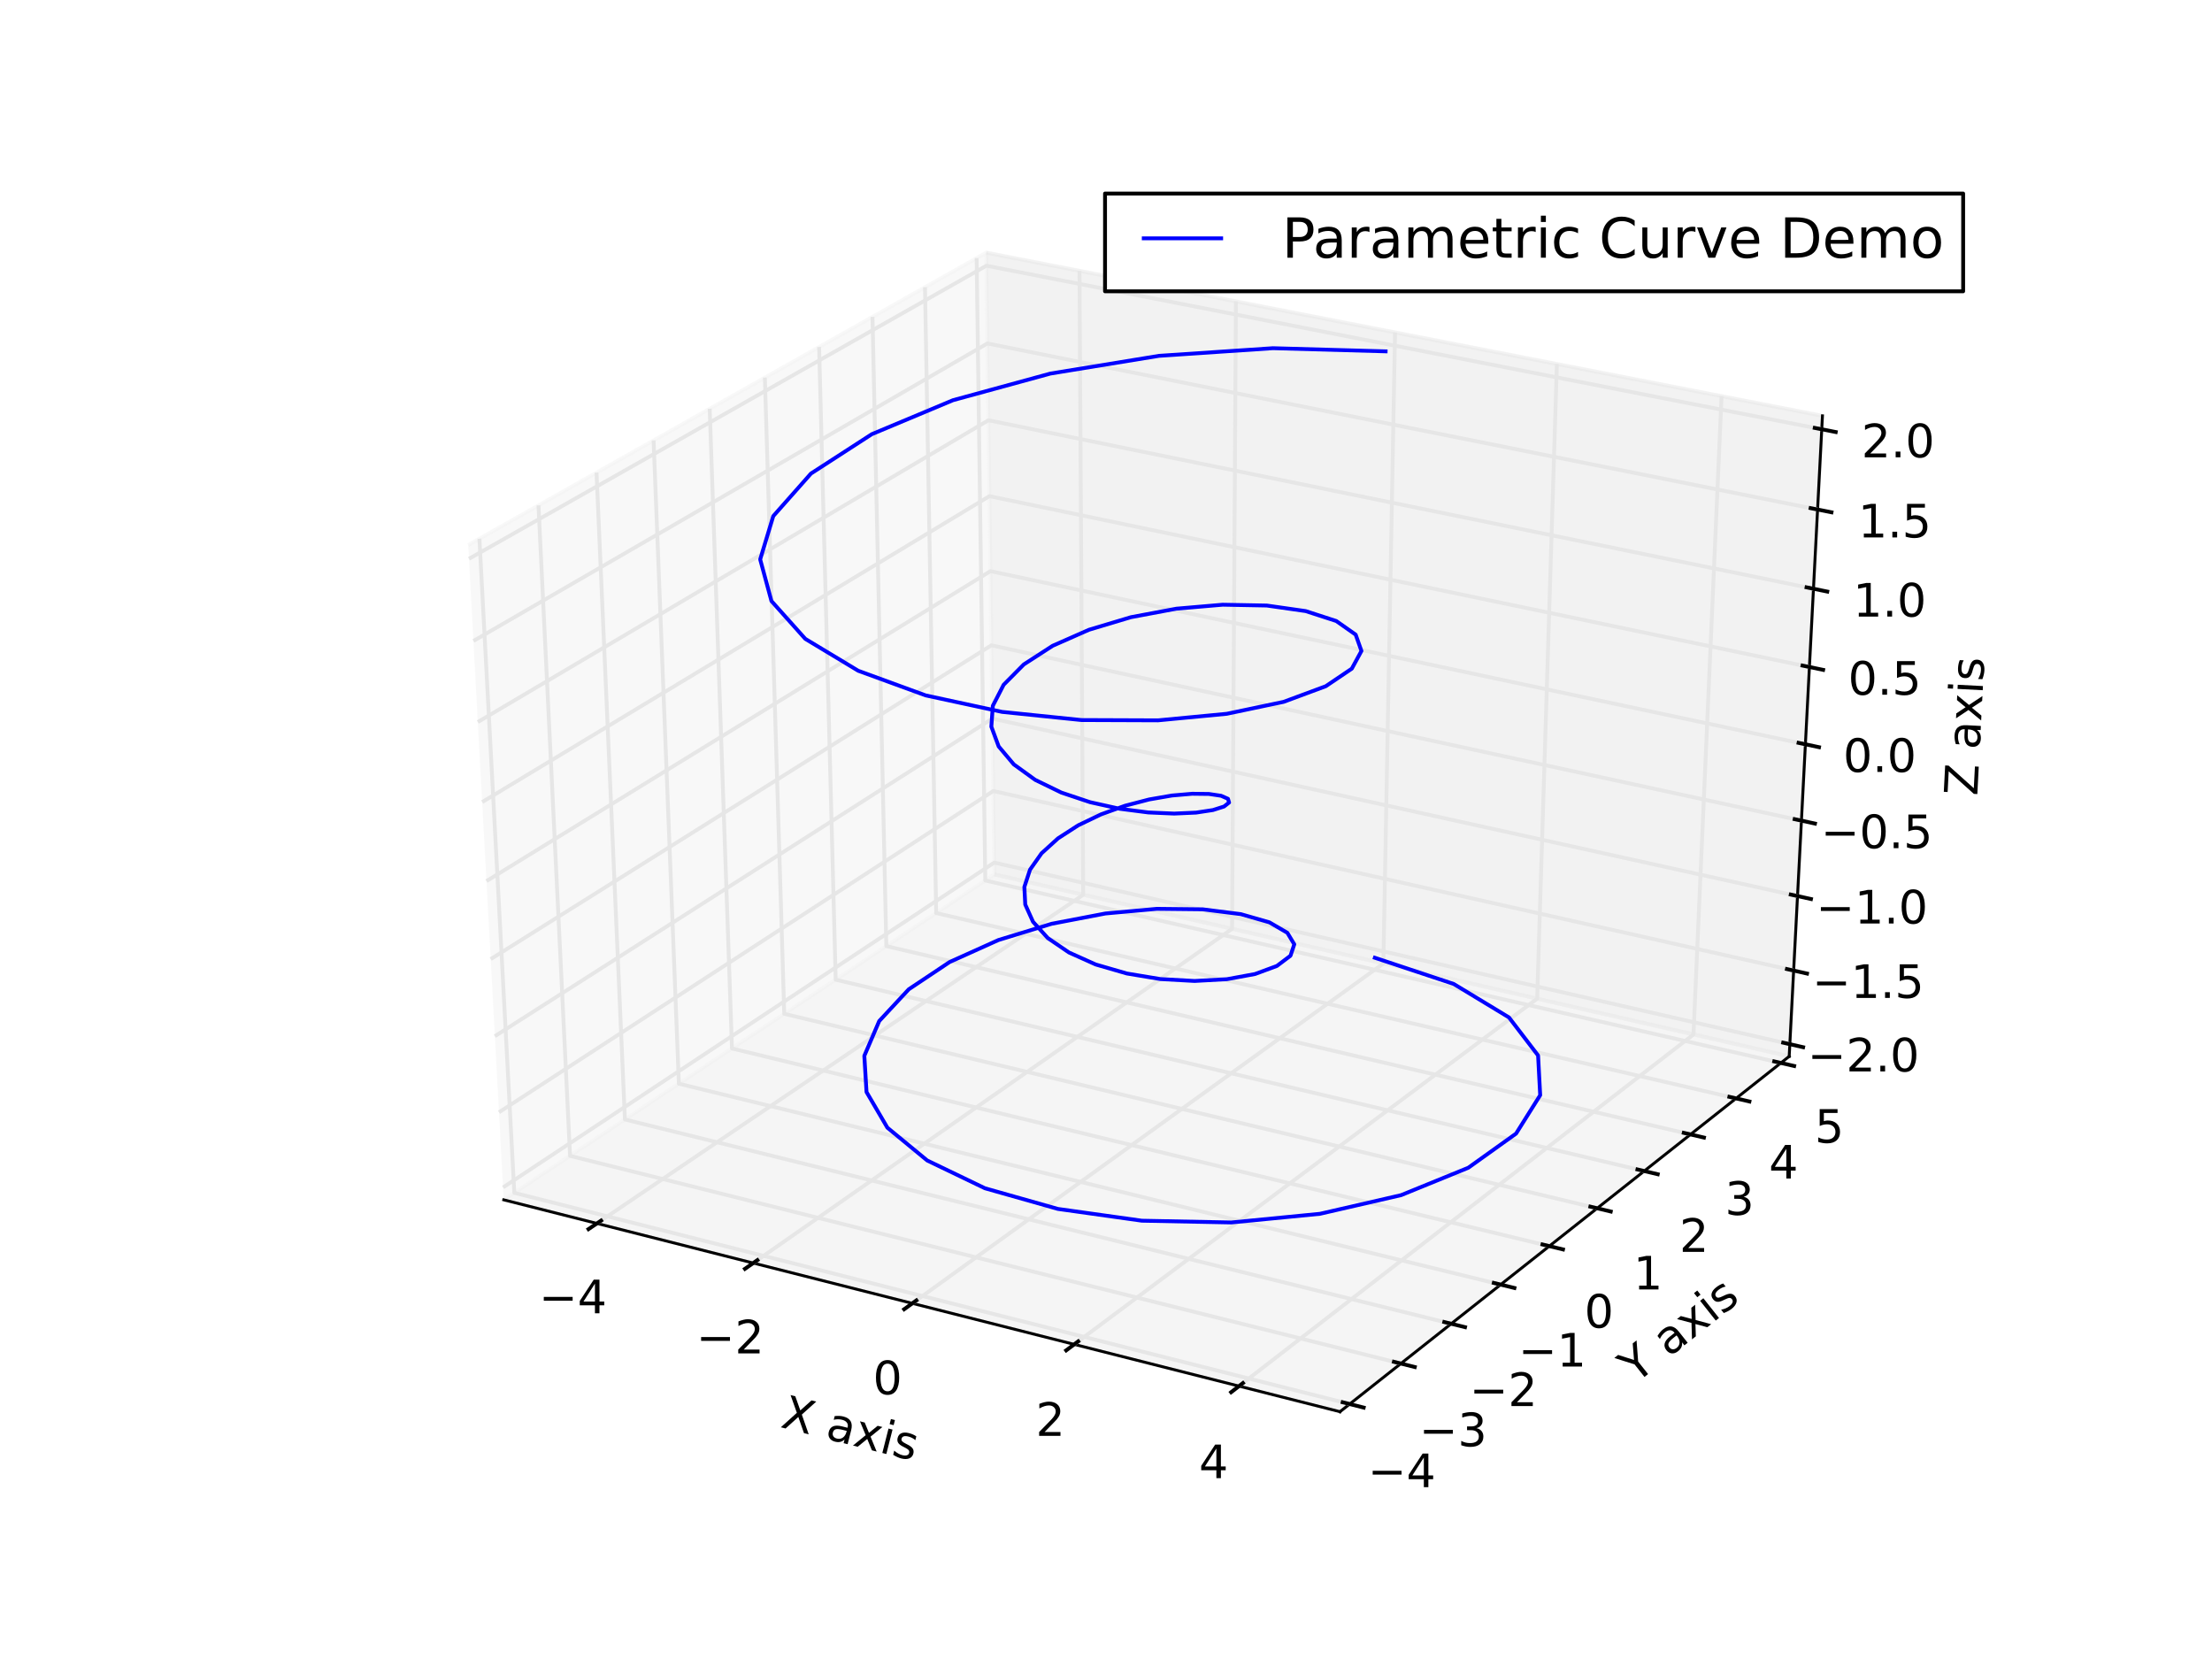 <?xml version="1.0" encoding="utf-8" standalone="no"?>
<!DOCTYPE svg PUBLIC "-//W3C//DTD SVG 1.1//EN"
  "http://www.w3.org/Graphics/SVG/1.1/DTD/svg11.dtd">
<!-- Created with matplotlib (http://matplotlib.org/) -->
<svg height="432pt" version="1.1" viewBox="0 0 576 432" width="576pt" xmlns="http://www.w3.org/2000/svg" xmlns:xlink="http://www.w3.org/1999/xlink">
 <defs>
  <style type="text/css">
*{stroke-linecap:butt;stroke-linejoin:round;}
  </style>
 </defs>
 <g id="figure_1">
  <g id="patch_1">
   <path d="
M0 432
L576 432
L576 0
L0 0
z
" style="fill:#ffffff;"/>
  </g>
  <g id="patch_2">
   <path d="
M72 388.8
L518.4 388.8
L518.4 43.2
L72 43.2
z
" style="fill:#ffffff;"/>
  </g>
  <g id="pane3d_1">
   <g id="patch_3">
    <path d="
M131.177 312.435
L258.939 227.701
L256.812 65.79
L121.927 141.921" style="fill:#f2f2f2;opacity:0.5;stroke:#f2f2f2;"/>
   </g>
  </g>
  <g id="pane3d_2">
   <g id="patch_4">
    <path d="
M258.939 227.701
L465.902 275.073
L474.561 108.279
L256.812 65.79" style="fill:#e6e6e6;opacity:0.5;stroke:#e6e6e6;"/>
   </g>
  </g>
  <g id="pane3d_3">
   <g id="patch_5">
    <path d="
M131.177 312.435
L348.93 367.606
L465.902 275.073
L258.939 227.701" style="fill:#ececec;opacity:0.5;stroke:#ececec;"/>
   </g>
  </g>
  <g id="axis3d_1">
   <g id="line2d_1">
    <path d="
M131.177 312.435
L348.93 367.606" style="fill:none;stroke:#000000;stroke-linecap:square;stroke-width:0.75;"/>
   </g>
   <g id="text_1">
    <!-- X axis -->
    <defs>
     <path id="DejaVuSans-20"/>
     <path d="
M6.297 72.906
L16.891 72.906
L35.016 45.797
L53.219 72.906
L63.812 72.906
L40.375 37.891
L65.375 0
L54.781 0
L34.281 31
L13.625 0
L2.984 0
L29 38.922
z
" id="DejaVuSans-58"/>
     <path d="
M54.891 54.688
L35.109 28.078
L55.906 0
L45.312 0
L29.391 21.484
L13.484 0
L2.875 0
L24.125 28.609
L4.688 54.688
L15.281 54.688
L29.781 35.203
L44.281 54.688
z
" id="DejaVuSans-78"/>
     <path d="
M9.422 54.688
L18.406 54.688
L18.406 0
L9.422 0
z

M9.422 75.984
L18.406 75.984
L18.406 64.594
L9.422 64.594
z
" id="DejaVuSans-69"/>
     <path d="
M44.281 53.078
L44.281 44.578
Q40.484 46.531 36.375 47.5
Q32.281 48.484 27.875 48.484
Q21.188 48.484 17.844 46.438
Q14.5 44.391 14.5 40.281
Q14.5 37.156 16.891 35.375
Q19.281 33.594 26.516 31.984
L29.594 31.297
Q39.156 29.25 43.188 25.516
Q47.219 21.781 47.219 15.094
Q47.219 7.469 41.188 3.016
Q35.156 -1.422 24.609 -1.422
Q20.219 -1.422 15.453 -0.562
Q10.688 0.297 5.422 2
L5.422 11.281
Q10.406 8.688 15.234 7.391
Q20.062 6.109 24.812 6.109
Q31.156 6.109 34.562 8.281
Q37.984 10.453 37.984 14.406
Q37.984 18.062 35.516 20.016
Q33.062 21.969 24.703 23.781
L21.578 24.516
Q13.234 26.266 9.516 29.906
Q5.812 33.547 5.812 39.891
Q5.812 47.609 11.281 51.797
Q16.75 56 26.812 56
Q31.781 56 36.172 55.266
Q40.578 54.547 44.281 53.078" id="DejaVuSans-73"/>
     <path d="
M34.281 27.484
Q23.391 27.484 19.188 25
Q14.984 22.516 14.984 16.5
Q14.984 11.719 18.141 8.906
Q21.297 6.109 26.703 6.109
Q34.188 6.109 38.703 11.406
Q43.219 16.703 43.219 25.484
L43.219 27.484
z

M52.203 31.203
L52.203 0
L43.219 0
L43.219 8.297
Q40.141 3.328 35.547 0.953
Q30.953 -1.422 24.312 -1.422
Q15.922 -1.422 10.953 3.297
Q6 8.016 6 15.922
Q6 25.141 12.172 29.828
Q18.359 34.516 30.609 34.516
L43.219 34.516
L43.219 35.406
Q43.219 41.609 39.141 45
Q35.062 48.391 27.688 48.391
Q23 48.391 18.547 47.266
Q14.109 46.141 10.016 43.891
L10.016 52.203
Q14.938 54.109 19.578 55.047
Q24.219 56 28.609 56
Q40.484 56 46.344 49.844
Q52.203 43.703 52.203 31.203" id="DejaVuSans-61"/>
    </defs>
    <g transform="translate(202.981 371.57)rotate(-345.782)scale(0.12 -0.12)">
     <use xlink:href="#DejaVuSans-58"/>
     <use x="68.506" xlink:href="#DejaVuSans-20"/>
     <use x="100.293" xlink:href="#DejaVuSans-61"/>
     <use x="161.572" xlink:href="#DejaVuSans-78"/>
     <use x="220.752" xlink:href="#DejaVuSans-69"/>
     <use x="248.535" xlink:href="#DejaVuSans-73"/>
    </g>
   </g>
   <g id="Line3DCollection_1">
    <defs>
     <path d="
M155.434 -113.42
L282.063 -199.006
L281.093 -361.472" id="C0_0_87c2d601ee"/>
     <path d="
M196.142 -103.105
L320.831 -190.132
L321.83 -353.523" id="C0_1_98667b59a9"/>
     <path d="
M237.566 -92.61
L360.229 -181.115
L363.263 -345.439" id="C0_2_3c79f2f2e6"/>
     <path d="
M279.722 -81.929
L400.274 -171.949
L405.41 -337.214" id="C0_3_470d7881c3"/>
     <path d="
M322.632 -71.057
L440.98 -162.632
L448.29 -328.847" id="C0_4_1845b90859"/>
    </defs>
    <use style="fill:none;stroke:#e6e6e6;" x="0.0" xlink:href="#C0_0_87c2d601ee" y="432.0"/>
    <use style="fill:none;stroke:#e6e6e6;" x="0.0" xlink:href="#C0_1_98667b59a9" y="432.0"/>
    <use style="fill:none;stroke:#e6e6e6;" x="0.0" xlink:href="#C0_2_3c79f2f2e6" y="432.0"/>
    <use style="fill:none;stroke:#e6e6e6;" x="0.0" xlink:href="#C0_3_470d7881c3" y="432.0"/>
    <use style="fill:none;stroke:#e6e6e6;" x="0.0" xlink:href="#C0_4_1845b90859" y="432.0"/>
   </g>
   <g id="xtick_1">
    <g id="line2d_2">
     <path d="
M156.525 317.843
L153.247 320.058" style="fill:none;stroke:#000000;stroke-linecap:square;"/>
    </g>
    <g id="text_2">
     <!-- −4 -->
     <defs>
      <path d="
M37.797 64.312
L12.891 25.391
L37.797 25.391
z

M35.203 72.906
L47.609 72.906
L47.609 25.391
L58.016 25.391
L58.016 17.188
L47.609 17.188
L47.609 0
L37.797 0
L37.797 17.188
L4.891 17.188
L4.891 26.703
z
" id="DejaVuSans-34"/>
      <path d="
M10.594 35.5
L73.188 35.5
L73.188 27.203
L10.594 27.203
z
" id="DejaVuSans-2212"/>
     </defs>
     <g transform="translate(140.331 341.97)scale(0.12 -0.12)">
      <use xlink:href="#DejaVuSans-2212"/>
      <use x="83.789" xlink:href="#DejaVuSans-34"/>
     </g>
    </g>
   </g>
   <g id="xtick_2">
    <g id="line2d_3">
     <path d="
M197.218 328.144
L193.988 330.398" style="fill:none;stroke:#000000;stroke-linecap:square;"/>
    </g>
    <g id="text_3">
     <!-- −2 -->
     <defs>
      <path d="
M19.188 8.297
L53.609 8.297
L53.609 0
L7.328 0
L7.328 8.297
Q12.938 14.109 22.625 23.891
Q32.328 33.688 34.812 36.531
Q39.547 41.844 41.422 45.531
Q43.312 49.219 43.312 52.781
Q43.312 58.594 39.234 62.25
Q35.156 65.922 28.609 65.922
Q23.969 65.922 18.812 64.312
Q13.672 62.703 7.812 59.422
L7.812 69.391
Q13.766 71.781 18.938 73
Q24.125 74.219 28.422 74.219
Q39.75 74.219 46.484 68.547
Q53.219 62.891 53.219 53.422
Q53.219 48.922 51.531 44.891
Q49.859 40.875 45.406 35.406
Q44.188 33.984 37.641 27.219
Q31.109 20.453 19.188 8.297" id="DejaVuSans-32"/>
     </defs>
     <g transform="translate(181.3 352.424)scale(0.12 -0.12)">
      <use xlink:href="#DejaVuSans-2212"/>
      <use x="83.789" xlink:href="#DejaVuSans-32"/>
     </g>
    </g>
   </g>
   <g id="xtick_3">
    <g id="line2d_4">
     <path d="
M238.624 338.626
L235.445 340.92" style="fill:none;stroke:#000000;stroke-linecap:square;"/>
    </g>
    <g id="text_4">
     <!-- 0 -->
     <defs>
      <path d="
M31.781 66.406
Q24.172 66.406 20.328 58.906
Q16.5 51.422 16.5 36.375
Q16.5 21.391 20.328 13.891
Q24.172 6.391 31.781 6.391
Q39.453 6.391 43.281 13.891
Q47.125 21.391 47.125 36.375
Q47.125 51.422 43.281 58.906
Q39.453 66.406 31.781 66.406
M31.781 74.219
Q44.047 74.219 50.516 64.516
Q56.984 54.828 56.984 36.375
Q56.984 17.969 50.516 8.266
Q44.047 -1.422 31.781 -1.422
Q19.531 -1.422 13.062 8.266
Q6.594 17.969 6.594 36.375
Q6.594 54.828 13.062 64.516
Q19.531 74.219 31.781 74.219" id="DejaVuSans-30"/>
     </defs>
     <g transform="translate(227.307 363.062)scale(0.12 -0.12)">
      <use xlink:href="#DejaVuSans-30"/>
     </g>
    </g>
   </g>
   <g id="xtick_4">
    <g id="line2d_5">
     <path d="
M280.763 349.294
L277.637 351.629" style="fill:none;stroke:#000000;stroke-linecap:square;"/>
    </g>
    <g id="text_5">
     <!-- 2 -->
     <g transform="translate(269.709 373.888)scale(0.12 -0.12)">
      <use xlink:href="#DejaVuSans-32"/>
     </g>
    </g>
   </g>
   <g id="xtick_5">
    <g id="line2d_6">
     <path d="
M323.654 360.152
L320.583 362.528" style="fill:none;stroke:#000000;stroke-linecap:square;"/>
    </g>
    <g id="text_6">
     <!-- 4 -->
     <g transform="translate(312.207 384.908)scale(0.12 -0.12)">
      <use xlink:href="#DejaVuSans-34"/>
     </g>
    </g>
   </g>
  </g>
  <g id="axis3d_2">
   <g id="line2d_7">
    <path d="
M465.902 275.073
L348.93 367.606" style="fill:none;stroke:#000000;stroke-linecap:square;stroke-width:0.75;"/>
   </g>
   <g id="text_7">
    <!-- Y axis -->
    <defs>
     <path d="
M-0.203 72.906
L10.406 72.906
L30.609 42.922
L50.688 72.906
L61.281 72.906
L35.5 34.719
L35.5 0
L25.594 0
L25.594 34.719
z
" id="DejaVuSans-59"/>
    </defs>
    <g transform="translate(425.814 360.457)rotate(-38.347)scale(0.12 -0.12)">
     <use xlink:href="#DejaVuSans-59"/>
     <use x="61.084" xlink:href="#DejaVuSans-20"/>
     <use x="92.871" xlink:href="#DejaVuSans-61"/>
     <use x="154.15" xlink:href="#DejaVuSans-78"/>
     <use x="213.33" xlink:href="#DejaVuSans-69"/>
     <use x="241.113" xlink:href="#DejaVuSans-73"/>
    </g>
   </g>
   <g id="Line3DCollection_2">
    <defs>
     <path d="
M124.84 -291.723
L133.926 -121.388
L351.455 -66.391" id="C1_0_a86e1d9d19"/>
     <path d="
M140.217 -300.402
L148.444 -131.017
L364.784 -76.935" id="C1_1_5a2501fdef"/>
     <path d="
M155.332 -308.933
L162.726 -140.489
L377.887 -87.301" id="C1_2_a3cf20806f"/>
     <path d="
M170.191 -317.32
L176.778 -149.808
L390.769 -97.492" id="C1_3_2e0e2910e9"/>
     <path d="
M184.8 -325.566
L190.606 -158.979
L403.437 -107.513" id="C1_4_09a864305f"/>
     <path d="
M199.166 -333.674
L204.216 -168.005
L415.896 -117.369" id="C1_5_321cf9b47f"/>
     <path d="
M213.295 -341.648
L217.611 -176.889
L428.15 -127.063" id="C1_6_b283806f2a"/>
     <path d="
M227.192 -349.492
L230.798 -185.635
L440.204 -136.599" id="C1_7_a890a11e81"/>
     <path d="
M240.863 -357.208
L243.781 -194.245
L452.064 -145.981" id="C1_8_3955eb61a2"/>
     <path d="
M254.314 -364.8
L256.564 -202.724
L463.734 -155.213" id="C1_9_4fc8a8dc00"/>
    </defs>
    <use style="fill:none;stroke:#e6e6e6;" x="0.0" xlink:href="#C1_0_a86e1d9d19" y="432.0"/>
    <use style="fill:none;stroke:#e6e6e6;" x="0.0" xlink:href="#C1_1_5a2501fdef" y="432.0"/>
    <use style="fill:none;stroke:#e6e6e6;" x="0.0" xlink:href="#C1_2_a3cf20806f" y="432.0"/>
    <use style="fill:none;stroke:#e6e6e6;" x="0.0" xlink:href="#C1_3_2e0e2910e9" y="432.0"/>
    <use style="fill:none;stroke:#e6e6e6;" x="0.0" xlink:href="#C1_4_09a864305f" y="432.0"/>
    <use style="fill:none;stroke:#e6e6e6;" x="0.0" xlink:href="#C1_5_321cf9b47f" y="432.0"/>
    <use style="fill:none;stroke:#e6e6e6;" x="0.0" xlink:href="#C1_6_b283806f2a" y="432.0"/>
    <use style="fill:none;stroke:#e6e6e6;" x="0.0" xlink:href="#C1_7_a890a11e81" y="432.0"/>
    <use style="fill:none;stroke:#e6e6e6;" x="0.0" xlink:href="#C1_8_3955eb61a2" y="432.0"/>
    <use style="fill:none;stroke:#e6e6e6;" x="0.0" xlink:href="#C1_9_4fc8a8dc00" y="432.0"/>
   </g>
   <g id="xtick_6">
    <g id="line2d_8">
     <path d="
M349.634 365.149
L355.1 366.531" style="fill:none;stroke:#000000;stroke-linecap:square;"/>
    </g>
    <g id="text_8">
     <!-- −4 -->
     <g transform="translate(356.175 387.249)scale(0.12 -0.12)">
      <use xlink:href="#DejaVuSans-2212"/>
      <use x="83.789" xlink:href="#DejaVuSans-34"/>
     </g>
    </g>
   </g>
   <g id="xtick_7">
    <g id="line2d_9">
     <path d="
M362.974 354.612
L368.408 355.971" style="fill:none;stroke:#000000;stroke-linecap:square;"/>
    </g>
    <g id="text_9">
     <!-- −3 -->
     <defs>
      <path d="
M40.578 39.312
Q47.656 37.797 51.625 33
Q55.609 28.219 55.609 21.188
Q55.609 10.406 48.188 4.484
Q40.766 -1.422 27.094 -1.422
Q22.516 -1.422 17.656 -0.516
Q12.797 0.391 7.625 2.203
L7.625 11.719
Q11.719 9.328 16.594 8.109
Q21.484 6.891 26.812 6.891
Q36.078 6.891 40.938 10.547
Q45.797 14.203 45.797 21.188
Q45.797 27.641 41.281 31.266
Q36.766 34.906 28.719 34.906
L20.219 34.906
L20.219 43.016
L29.109 43.016
Q36.375 43.016 40.234 45.922
Q44.094 48.828 44.094 54.297
Q44.094 59.906 40.109 62.906
Q36.141 65.922 28.719 65.922
Q24.656 65.922 20.016 65.031
Q15.375 64.156 9.812 62.312
L9.812 71.094
Q15.438 72.656 20.344 73.438
Q25.25 74.219 29.594 74.219
Q40.828 74.219 47.359 69.109
Q53.906 64.016 53.906 55.328
Q53.906 49.266 50.438 45.094
Q46.969 40.922 40.578 39.312" id="DejaVuSans-33"/>
     </defs>
     <g transform="translate(369.536 376.602)scale(0.12 -0.12)">
      <use xlink:href="#DejaVuSans-2212"/>
      <use x="83.789" xlink:href="#DejaVuSans-33"/>
     </g>
    </g>
   </g>
   <g id="xtick_8">
    <g id="line2d_10">
     <path d="
M376.087 344.254
L381.49 345.59" style="fill:none;stroke:#000000;stroke-linecap:square;"/>
    </g>
    <g id="text_10">
     <!-- −2 -->
     <g transform="translate(382.648 366.136)scale(0.12 -0.12)">
      <use xlink:href="#DejaVuSans-2212"/>
      <use x="83.789" xlink:href="#DejaVuSans-32"/>
     </g>
    </g>
   </g>
   <g id="xtick_9">
    <g id="line2d_11">
     <path d="
M388.98 334.07
L394.352 335.384" style="fill:none;stroke:#000000;stroke-linecap:square;"/>
    </g>
    <g id="text_11">
     <!-- −1 -->
     <defs>
      <path d="
M12.406 8.297
L28.516 8.297
L28.516 63.922
L10.984 60.406
L10.984 69.391
L28.422 72.906
L38.281 72.906
L38.281 8.297
L54.391 8.297
L54.391 0
L12.406 0
z
" id="DejaVuSans-31"/>
     </defs>
     <g transform="translate(395.374 355.845)scale(0.12 -0.12)">
      <use xlink:href="#DejaVuSans-2212"/>
      <use x="83.789" xlink:href="#DejaVuSans-31"/>
     </g>
    </g>
   </g>
   <g id="xtick_10">
    <g id="line2d_12">
     <path d="
M401.658 324.056
L406.999 325.348" style="fill:none;stroke:#000000;stroke-linecap:square;"/>
    </g>
    <g id="text_12">
     <!-- 0 -->
     <g transform="translate(412.567 345.726)scale(0.12 -0.12)">
      <use xlink:href="#DejaVuSans-30"/>
     </g>
    </g>
   </g>
   <g id="xtick_11">
    <g id="line2d_13">
     <path d="
M414.127 314.208
L419.437 315.478" style="fill:none;stroke:#000000;stroke-linecap:square;"/>
    </g>
    <g id="text_13">
     <!-- 1 -->
     <g transform="translate(425.339 335.774)scale(0.12 -0.12)">
      <use xlink:href="#DejaVuSans-31"/>
     </g>
    </g>
   </g>
   <g id="xtick_12">
    <g id="line2d_14">
     <path d="
M426.391 304.521
L431.67 305.771" style="fill:none;stroke:#000000;stroke-linecap:square;"/>
    </g>
    <g id="text_14">
     <!-- 2 -->
     <g transform="translate(437.317 325.985)scale(0.12 -0.12)">
      <use xlink:href="#DejaVuSans-32"/>
     </g>
    </g>
   </g>
   <g id="xtick_13">
    <g id="line2d_15">
     <path d="
M438.456 294.992
L443.705 296.221" style="fill:none;stroke:#000000;stroke-linecap:square;"/>
    </g>
    <g id="text_15">
     <!-- 3 -->
     <g transform="translate(449.168 316.356)scale(0.12 -0.12)">
      <use xlink:href="#DejaVuSans-33"/>
     </g>
    </g>
   </g>
   <g id="xtick_14">
    <g id="line2d_16">
     <path d="
M450.326 285.616
L455.545 286.826" style="fill:none;stroke:#000000;stroke-linecap:square;"/>
    </g>
    <g id="text_16">
     <!-- 4 -->
     <g transform="translate(460.62 306.882)scale(0.12 -0.12)">
      <use xlink:href="#DejaVuSans-34"/>
     </g>
    </g>
   </g>
   <g id="xtick_15">
    <g id="line2d_17">
     <path d="
M462.006 276.391
L467.195 277.581" style="fill:none;stroke:#000000;stroke-linecap:square;"/>
    </g>
    <g id="text_17">
     <!-- 5 -->
     <defs>
      <path d="
M10.797 72.906
L49.516 72.906
L49.516 64.594
L19.828 64.594
L19.828 46.734
Q21.969 47.469 24.109 47.828
Q26.266 48.188 28.422 48.188
Q40.625 48.188 47.75 41.5
Q54.891 34.812 54.891 23.391
Q54.891 11.625 47.562 5.094
Q40.234 -1.422 26.906 -1.422
Q22.312 -1.422 17.547 -0.641
Q12.797 0.141 7.719 1.703
L7.719 11.625
Q12.109 9.234 16.797 8.062
Q21.484 6.891 26.703 6.891
Q35.156 6.891 40.078 11.328
Q45.016 15.766 45.016 23.391
Q45.016 31 40.078 35.438
Q35.156 39.891 26.703 39.891
Q22.75 39.891 18.812 39.016
Q14.891 38.141 10.797 36.281
z
" id="DejaVuSans-35"/>
     </defs>
     <g transform="translate(472.549 297.559)scale(0.12 -0.12)">
      <use xlink:href="#DejaVuSans-35"/>
     </g>
    </g>
   </g>
  </g>
  <g id="axis3d_3">
   <g id="line2d_18">
    <path d="
M465.902 275.073
L474.561 108.279" style="fill:none;stroke:#000000;stroke-linecap:square;stroke-width:0.75;"/>
   </g>
   <g id="text_18">
    <!-- Z axis -->
    <defs>
     <path d="
M5.609 72.906
L62.891 72.906
L62.891 65.375
L16.797 8.297
L64.016 8.297
L64.016 0
L4.5 0
L4.5 7.516
L50.594 64.594
L5.609 64.594
z
" id="DejaVuSans-5a"/>
    </defs>
    <g transform="translate(514.864 207.312)rotate(-87.028)scale(0.12 -0.12)">
     <use xlink:href="#DejaVuSans-5a"/>
     <use x="68.506" xlink:href="#DejaVuSans-20"/>
     <use x="100.293" xlink:href="#DejaVuSans-61"/>
     <use x="161.572" xlink:href="#DejaVuSans-78"/>
     <use x="220.752" xlink:href="#DejaVuSans-69"/>
     <use x="248.535" xlink:href="#DejaVuSans-73"/>
    </g>
   </g>
   <g id="Line3DCollection_3">
    <defs>
     <path d="
M466.066 -160.1
L258.899 -207.385
L131.002 -122.803" id="C2_0_3f3cbe06ab"/>
     <path d="
M467.062 -179.268
L258.654 -226.027
L129.94 -142.37" id="C2_1_7b1690e3f8"/>
     <path d="
M468.069 -198.669
L258.406 -244.885
L128.865 -162.183" id="C2_2_de6e317981"/>
     <path d="
M469.088 -218.308
L258.155 -263.965
L127.777 -182.247" id="C2_3_e55e503a2c"/>
     <path d="
M470.12 -238.188
L257.902 -283.269
L126.674 -202.565" id="C2_4_56b1869acd"/>
     <path d="
M471.165 -258.314
L257.645 -302.801
L125.558 -223.143" id="C2_5_fbd6867054"/>
     <path d="
M472.223 -278.69
L257.385 -322.567
L124.427 -243.986" id="C2_6_edcbbb04bf"/>
     <path d="
M473.294 -299.322
L257.123 -342.569
L123.282 -265.099" id="C2_7_dfe7b0173d"/>
     <path d="
M474.379 -320.214
L256.857 -362.812
L122.121 -286.487" id="C2_8_4f8517cd78"/>
    </defs>
    <use style="fill:none;stroke:#e6e6e6;" x="0.0" xlink:href="#C2_0_3f3cbe06ab" y="432.0"/>
    <use style="fill:none;stroke:#e6e6e6;" x="0.0" xlink:href="#C2_1_7b1690e3f8" y="432.0"/>
    <use style="fill:none;stroke:#e6e6e6;" x="0.0" xlink:href="#C2_2_de6e317981" y="432.0"/>
    <use style="fill:none;stroke:#e6e6e6;" x="0.0" xlink:href="#C2_3_e55e503a2c" y="432.0"/>
    <use style="fill:none;stroke:#e6e6e6;" x="0.0" xlink:href="#C2_4_56b1869acd" y="432.0"/>
    <use style="fill:none;stroke:#e6e6e6;" x="0.0" xlink:href="#C2_5_fbd6867054" y="432.0"/>
    <use style="fill:none;stroke:#e6e6e6;" x="0.0" xlink:href="#C2_6_edcbbb04bf" y="432.0"/>
    <use style="fill:none;stroke:#e6e6e6;" x="0.0" xlink:href="#C2_7_dfe7b0173d" y="432.0"/>
    <use style="fill:none;stroke:#e6e6e6;" x="0.0" xlink:href="#C2_8_4f8517cd78" y="432.0"/>
   </g>
   <g id="xtick_16">
    <g id="line2d_19">
     <path d="
M464.338 271.506
L469.527 272.69" style="fill:none;stroke:#000000;stroke-linecap:square;"/>
    </g>
    <g id="text_19">
     <!-- −2.0 -->
     <defs>
      <path d="
M10.688 12.406
L21 12.406
L21 0
L10.688 0
z
" id="DejaVuSans-2e"/>
     </defs>
     <g transform="translate(470.667 279)scale(0.12 -0.12)">
      <use xlink:href="#DejaVuSans-2212"/>
      <use x="83.789" xlink:href="#DejaVuSans-32"/>
      <use x="147.412" xlink:href="#DejaVuSans-2e"/>
      <use x="179.199" xlink:href="#DejaVuSans-30"/>
     </g>
    </g>
   </g>
   <g id="xtick_17">
    <g id="line2d_20">
     <path d="
M465.322 252.342
L470.544 253.513" style="fill:none;stroke:#000000;stroke-linecap:square;"/>
    </g>
    <g id="text_20">
     <!-- −1.5 -->
     <g transform="translate(471.896 259.853)scale(0.12 -0.12)">
      <use xlink:href="#DejaVuSans-2212"/>
      <use x="83.789" xlink:href="#DejaVuSans-31"/>
      <use x="147.412" xlink:href="#DejaVuSans-2e"/>
      <use x="179.199" xlink:href="#DejaVuSans-35"/>
     </g>
    </g>
   </g>
   <g id="xtick_18">
    <g id="line2d_21">
     <path d="
M466.319 232.945
L471.573 234.103" style="fill:none;stroke:#000000;stroke-linecap:square;"/>
    </g>
    <g id="text_21">
     <!-- −1.0 -->
     <g transform="translate(472.886 240.475)scale(0.12 -0.12)">
      <use xlink:href="#DejaVuSans-2212"/>
      <use x="83.789" xlink:href="#DejaVuSans-31"/>
      <use x="147.412" xlink:href="#DejaVuSans-2e"/>
      <use x="179.199" xlink:href="#DejaVuSans-30"/>
     </g>
    </g>
   </g>
   <g id="xtick_19">
    <g id="line2d_22">
     <path d="
M467.327 213.311
L472.614 214.455" style="fill:none;stroke:#000000;stroke-linecap:square;"/>
    </g>
    <g id="text_22">
     <!-- −0.5 -->
     <g transform="translate(474.141 220.86)scale(0.12 -0.12)">
      <use xlink:href="#DejaVuSans-2212"/>
      <use x="83.789" xlink:href="#DejaVuSans-30"/>
      <use x="147.412" xlink:href="#DejaVuSans-2e"/>
      <use x="179.199" xlink:href="#DejaVuSans-35"/>
     </g>
    </g>
   </g>
   <g id="xtick_20">
    <g id="line2d_23">
     <path d="
M468.348 193.436
L473.669 194.566" style="fill:none;stroke:#000000;stroke-linecap:square;"/>
    </g>
    <g id="text_23">
     <!-- 0.0 -->
     <g transform="translate(479.947 201.004)scale(0.12 -0.12)">
      <use xlink:href="#DejaVuSans-30"/>
      <use x="63.623" xlink:href="#DejaVuSans-2e"/>
      <use x="95.41" xlink:href="#DejaVuSans-30"/>
     </g>
    </g>
   </g>
   <g id="xtick_21">
    <g id="line2d_24">
     <path d="
M469.381 173.315
L474.737 174.431" style="fill:none;stroke:#000000;stroke-linecap:square;"/>
    </g>
    <g id="text_24">
     <!-- 0.5 -->
     <g transform="translate(481.23 180.903)scale(0.12 -0.12)">
      <use xlink:href="#DejaVuSans-30"/>
      <use x="63.623" xlink:href="#DejaVuSans-2e"/>
      <use x="95.41" xlink:href="#DejaVuSans-35"/>
     </g>
    </g>
   </g>
   <g id="xtick_22">
    <g id="line2d_25">
     <path d="
M470.428 152.943
L475.817 154.044" style="fill:none;stroke:#000000;stroke-linecap:square;"/>
    </g>
    <g id="text_25">
     <!-- 1.0 -->
     <g transform="translate(482.54 160.552)scale(0.12 -0.12)">
      <use xlink:href="#DejaVuSans-31"/>
      <use x="63.623" xlink:href="#DejaVuSans-2e"/>
      <use x="95.41" xlink:href="#DejaVuSans-30"/>
     </g>
    </g>
   </g>
   <g id="xtick_23">
    <g id="line2d_26">
     <path d="
M471.487 132.317
L476.912 133.402" style="fill:none;stroke:#000000;stroke-linecap:square;"/>
    </g>
    <g id="text_26">
     <!-- 1.5 -->
     <g transform="translate(483.852 139.947)scale(0.12 -0.12)">
      <use xlink:href="#DejaVuSans-31"/>
      <use x="63.623" xlink:href="#DejaVuSans-2e"/>
      <use x="95.41" xlink:href="#DejaVuSans-35"/>
     </g>
    </g>
   </g>
   <g id="xtick_24">
    <g id="line2d_27">
     <path d="
M472.56 111.43
L478.02 112.5" style="fill:none;stroke:#000000;stroke-linecap:square;"/>
    </g>
    <g id="text_27">
     <!-- 2.0 -->
     <g transform="translate(484.709 119.082)scale(0.12 -0.12)">
      <use xlink:href="#DejaVuSans-32"/>
      <use x="63.623" xlink:href="#DejaVuSans-2e"/>
      <use x="95.41" xlink:href="#DejaVuSans-30"/>
     </g>
    </g>
   </g>
  </g>
  <g id="axes_1">
   <g id="line2d_28">
    <path clip-path="url(#p7ff5b81e1d)" d="
M358.008 249.396
L378.551 256.222
L392.933 264.936
L400.514 274.843
L401.061 285.185
L394.784 295.179
L382.349 304.076
L364.848 311.212
L343.72 316.072
L320.633 318.327
L297.329 317.867
L275.466 314.799
L256.473 309.421
L241.442 302.185
L231.068 293.637
L225.64 284.363
L225.069 274.936
L228.948 265.876
L236.626 257.621
L247.281 250.511
L260 244.779
L273.836 240.555
L287.865 237.868
L301.232 236.658
L313.187 236.785
L323.114 238.043
L330.555 240.178
L335.227 242.898
L337.029 245.896
L336.038 248.868
L332.502 251.529
L326.812 253.632
L319.472 254.981
L311.06 255.442
L302.181 254.948
L293.425 253.498
L285.331 251.152
L278.352 248.023
L272.832 244.259
L269.001 240.035
L266.972 235.538
L266.744 230.953
L268.218 226.454
L271.217 222.198
L275.495 218.315
L280.763 214.911
L286.701 212.061
L292.972 209.81
L299.237 208.177
L305.167 207.151
L310.449 206.694
L314.799 206.745
L317.972 207.219
L319.769 208.007
L320.05 208.985
L318.742 210.011
L315.849 210.935
L311.461 211.6
L305.759 211.855
L299.01 211.562
L291.57 210.602
L283.863 208.89
L276.365 206.383
L269.575 203.082
L263.987 199.042
L260.052 194.369
L258.143 189.219
L258.53 183.789
L261.352 178.305
L266.599 173.013
L274.108 168.163
L283.563 163.992
L294.503 160.712
L306.341 158.496
L318.386 157.466
L329.872 157.68
L339.997 159.126
L347.96 161.71
L353.013 165.257
L354.518 169.506
L352.005 174.118
L345.235 178.686
L334.258 182.759
L319.455 185.87
L301.551 187.576
L281.602 187.5
L260.935 185.375
L241.049 181.082
L223.486 174.667
L209.692 166.352
L200.886 156.515
L197.95 145.664
L201.361 134.387
L211.171 123.312
L227.014 113.062
L248.151 104.214
L273.521 97.276
L301.8 92.659
L331.458 90.669
L360.812 91.49" style="fill:none;stroke:#0000ff;stroke-linecap:square;"/>
   </g>
   <g id="legend_1">
    <g id="patch_6">
     <path d="
M287.75 75.856
L511.2 75.856
L511.2 50.4
L287.75 50.4
L287.75 75.856
z
" style="fill:#ffffff;stroke:#000000;"/>
    </g>
    <g id="line2d_29">
     <path d="
M297.83 62.062
L317.99 62.062" style="fill:none;stroke:#0000ff;stroke-linecap:square;"/>
    </g>
    <g id="line2d_30"/>
    <g id="text_28">
     <!-- Parametric Curve Demo -->
     <defs>
      <path d="
M56.203 29.594
L56.203 25.203
L14.891 25.203
Q15.484 15.922 20.484 11.062
Q25.484 6.203 34.422 6.203
Q39.594 6.203 44.453 7.469
Q49.312 8.734 54.109 11.281
L54.109 2.781
Q49.266 0.734 44.188 -0.344
Q39.109 -1.422 33.891 -1.422
Q20.797 -1.422 13.156 6.188
Q5.516 13.812 5.516 26.812
Q5.516 40.234 12.766 48.109
Q20.016 56 32.328 56
Q43.359 56 49.781 48.891
Q56.203 41.797 56.203 29.594
M47.219 32.234
Q47.125 39.594 43.094 43.984
Q39.062 48.391 32.422 48.391
Q24.906 48.391 20.391 44.141
Q15.875 39.891 15.188 32.172
z
" id="DejaVuSans-65"/>
      <path d="
M30.609 48.391
Q23.391 48.391 19.188 42.75
Q14.984 37.109 14.984 27.297
Q14.984 17.484 19.156 11.844
Q23.344 6.203 30.609 6.203
Q37.797 6.203 41.984 11.859
Q46.188 17.531 46.188 27.297
Q46.188 37.016 41.984 42.703
Q37.797 48.391 30.609 48.391
M30.609 56
Q42.328 56 49.016 48.375
Q55.719 40.766 55.719 27.297
Q55.719 13.875 49.016 6.219
Q42.328 -1.422 30.609 -1.422
Q18.844 -1.422 12.172 6.219
Q5.516 13.875 5.516 27.297
Q5.516 40.766 12.172 48.375
Q18.844 56 30.609 56" id="DejaVuSans-6f"/>
      <path d="
M52 44.188
Q55.375 50.25 60.062 53.125
Q64.75 56 71.094 56
Q79.641 56 84.281 50.016
Q88.922 44.047 88.922 33.016
L88.922 0
L79.891 0
L79.891 32.719
Q79.891 40.578 77.094 44.375
Q74.312 48.188 68.609 48.188
Q61.625 48.188 57.562 43.547
Q53.516 38.922 53.516 30.906
L53.516 0
L44.484 0
L44.484 32.719
Q44.484 40.625 41.703 44.406
Q38.922 48.188 33.109 48.188
Q26.219 48.188 22.156 43.531
Q18.109 38.875 18.109 30.906
L18.109 0
L9.078 0
L9.078 54.688
L18.109 54.688
L18.109 46.188
Q21.188 51.219 25.484 53.609
Q29.781 56 35.688 56
Q41.656 56 45.828 52.969
Q50 49.953 52 44.188" id="DejaVuSans-6d"/>
      <path d="
M19.672 64.797
L19.672 8.109
L31.594 8.109
Q46.688 8.109 53.688 14.938
Q60.688 21.781 60.688 36.531
Q60.688 51.172 53.688 57.984
Q46.688 64.797 31.594 64.797
z

M9.812 72.906
L30.078 72.906
Q51.266 72.906 61.172 64.094
Q71.094 55.281 71.094 36.531
Q71.094 17.672 61.125 8.828
Q51.172 0 30.078 0
L9.812 0
z
" id="DejaVuSans-44"/>
      <path d="
M2.984 54.688
L12.5 54.688
L29.594 8.797
L46.688 54.688
L56.203 54.688
L35.688 0
L23.484 0
z
" id="DejaVuSans-76"/>
      <path d="
M64.406 67.281
L64.406 56.891
Q59.422 61.531 53.781 63.812
Q48.141 66.109 41.797 66.109
Q29.297 66.109 22.656 58.469
Q16.016 50.828 16.016 36.375
Q16.016 21.969 22.656 14.328
Q29.297 6.688 41.797 6.688
Q48.141 6.688 53.781 8.984
Q59.422 11.281 64.406 15.922
L64.406 5.609
Q59.234 2.094 53.438 0.328
Q47.656 -1.422 41.219 -1.422
Q24.656 -1.422 15.125 8.703
Q5.609 18.844 5.609 36.375
Q5.609 53.953 15.125 64.078
Q24.656 74.219 41.219 74.219
Q47.75 74.219 53.531 72.484
Q59.328 70.75 64.406 67.281" id="DejaVuSans-43"/>
      <path d="
M8.5 21.578
L8.5 54.688
L17.484 54.688
L17.484 21.922
Q17.484 14.156 20.5 10.266
Q23.531 6.391 29.594 6.391
Q36.859 6.391 41.078 11.031
Q45.312 15.672 45.312 23.688
L45.312 54.688
L54.297 54.688
L54.297 0
L45.312 0
L45.312 8.406
Q42.047 3.422 37.719 1
Q33.406 -1.422 27.688 -1.422
Q18.266 -1.422 13.375 4.438
Q8.5 10.297 8.5 21.578
M31.109 56
z
" id="DejaVuSans-75"/>
      <path d="
M18.312 70.219
L18.312 54.688
L36.812 54.688
L36.812 47.703
L18.312 47.703
L18.312 18.016
Q18.312 11.328 20.141 9.422
Q21.969 7.516 27.594 7.516
L36.812 7.516
L36.812 0
L27.594 0
Q17.188 0 13.234 3.875
Q9.281 7.766 9.281 18.016
L9.281 47.703
L2.688 47.703
L2.688 54.688
L9.281 54.688
L9.281 70.219
z
" id="DejaVuSans-74"/>
      <path d="
M19.672 64.797
L19.672 37.406
L32.078 37.406
Q38.969 37.406 42.719 40.969
Q46.484 44.531 46.484 51.125
Q46.484 57.672 42.719 61.234
Q38.969 64.797 32.078 64.797
z

M9.812 72.906
L32.078 72.906
Q44.344 72.906 50.609 67.359
Q56.891 61.812 56.891 51.125
Q56.891 40.328 50.609 34.812
Q44.344 29.297 32.078 29.297
L19.672 29.297
L19.672 0
L9.812 0
z
" id="DejaVuSans-50"/>
      <path d="
M48.781 52.594
L48.781 44.188
Q44.969 46.297 41.141 47.344
Q37.312 48.391 33.406 48.391
Q24.656 48.391 19.812 42.844
Q14.984 37.312 14.984 27.297
Q14.984 17.281 19.812 11.734
Q24.656 6.203 33.406 6.203
Q37.312 6.203 41.141 7.25
Q44.969 8.297 48.781 10.406
L48.781 2.094
Q45.016 0.344 40.984 -0.531
Q36.969 -1.422 32.422 -1.422
Q20.062 -1.422 12.781 6.344
Q5.516 14.109 5.516 27.297
Q5.516 40.672 12.859 48.328
Q20.219 56 33.016 56
Q37.156 56 41.109 55.141
Q45.062 54.297 48.781 52.594" id="DejaVuSans-63"/>
      <path d="
M41.109 46.297
Q39.594 47.172 37.812 47.578
Q36.031 48 33.891 48
Q26.266 48 22.188 43.047
Q18.109 38.094 18.109 28.812
L18.109 0
L9.078 0
L9.078 54.688
L18.109 54.688
L18.109 46.188
Q20.953 51.172 25.484 53.578
Q30.031 56 36.531 56
Q37.453 56 38.578 55.875
Q39.703 55.766 41.062 55.516
z
" id="DejaVuSans-72"/>
     </defs>
     <g transform="translate(333.83 67.102)scale(0.144 -0.144)">
      <use xlink:href="#DejaVuSans-50"/>
      <use x="55.803" xlink:href="#DejaVuSans-61"/>
      <use x="117.082" xlink:href="#DejaVuSans-72"/>
      <use x="158.195" xlink:href="#DejaVuSans-61"/>
      <use x="219.475" xlink:href="#DejaVuSans-6d"/>
      <use x="316.887" xlink:href="#DejaVuSans-65"/>
      <use x="378.41" xlink:href="#DejaVuSans-74"/>
      <use x="417.619" xlink:href="#DejaVuSans-72"/>
      <use x="458.732" xlink:href="#DejaVuSans-69"/>
      <use x="486.516" xlink:href="#DejaVuSans-63"/>
      <use x="541.496" xlink:href="#DejaVuSans-20"/>
      <use x="573.283" xlink:href="#DejaVuSans-43"/>
      <use x="643.107" xlink:href="#DejaVuSans-75"/>
      <use x="706.486" xlink:href="#DejaVuSans-72"/>
      <use x="747.6" xlink:href="#DejaVuSans-76"/>
      <use x="806.779" xlink:href="#DejaVuSans-65"/>
      <use x="868.303" xlink:href="#DejaVuSans-20"/>
      <use x="900.09" xlink:href="#DejaVuSans-44"/>
      <use x="977.092" xlink:href="#DejaVuSans-65"/>
      <use x="1038.615" xlink:href="#DejaVuSans-6d"/>
      <use x="1136.027" xlink:href="#DejaVuSans-6f"/>
     </g>
    </g>
   </g>
  </g>
 </g>
 <defs>
  <clipPath id="p7ff5b81e1d">
   <rect height="345.6" width="446.4" x="72.0" y="43.2"/>
  </clipPath>
 </defs>
</svg>
